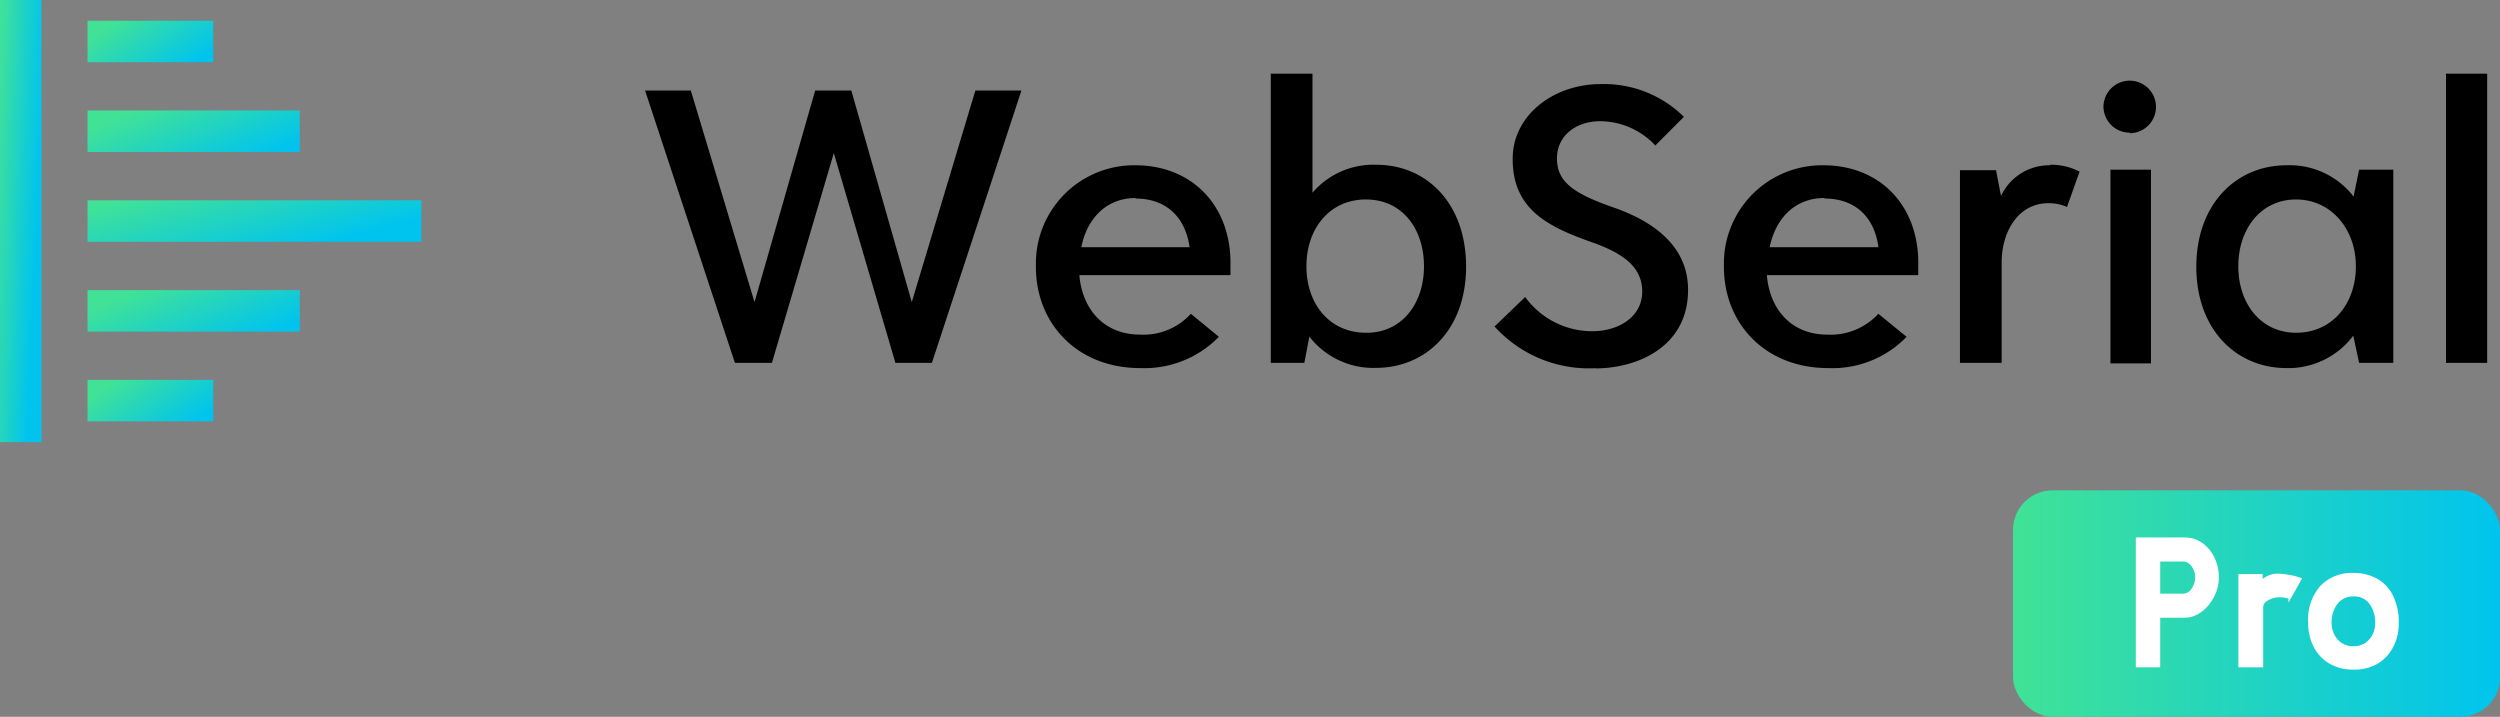 <svg id="Layer_1" data-name="Layer 1" xmlns="http://www.w3.org/2000/svg" xmlns:xlink="http://www.w3.org/1999/xlink" viewBox="0 0 239.89 68.78"><rect x="0" y="0" width="239.89" height="68.78" fill="#808080" stroke="none"/><defs><style>.cls-1{fill:url(#linear-gradient);}.cls-2{fill:url(#linear-gradient-2);}.cls-3{fill:url(#linear-gradient-3);}.cls-4{fill:url(#linear-gradient-4);}.cls-5{fill:url(#linear-gradient-5);}.cls-6{fill:url(#linear-gradient-6);}.cls-7{fill:url(#linear-gradient-7);}.cls-8{fill:#fff;stroke:#fff;stroke-miterlimit:10;stroke-width:0.25px;}</style><linearGradient id="linear-gradient" x1="-468.95" y1="115.97" x2="-467.95" y2="115.97" gradientTransform="matrix(10.93, 1.68, -5.1, 3.6, 5726.42, 373.55)" gradientUnits="userSpaceOnUse"><stop offset="0" stop-color="#41e296"/><stop offset="1" stop-color="#00c4ee"/></linearGradient><linearGradient id="linear-gradient-2" x1="-485.73" y1="123.8" x2="-484.73" y2="123.8" gradientTransform="matrix(18.45, 1.68, -8.61, 3.6, 10037.74, 382.17)" xlink:href="#linear-gradient"/><linearGradient id="linear-gradient-3" x1="-494.65" y1="127.9" x2="-493.65" y2="127.9" gradientTransform="matrix(29.03, 1.68, -13.53, 3.6, 16097.61, 390.79)" xlink:href="#linear-gradient"/><linearGradient id="linear-gradient-4" x1="-485.73" y1="123.8" x2="-484.73" y2="123.8" gradientTransform="matrix(18.45, 1.68, -8.61, 3.6, 10037.74, 399.4)" xlink:href="#linear-gradient"/><linearGradient id="linear-gradient-5" x1="-468.95" y1="115.97" x2="-467.95" y2="115.97" gradientTransform="matrix(10.93, 1.68, -5.1, 3.6, 5726.42, 408.02)" xlink:href="#linear-gradient"/><linearGradient id="linear-gradient-6" x1="-419.46" y1="3.6" x2="-418.46" y2="3.6" gradientTransform="matrix(3.6, 17.93, -1.68, 38.45, 1515.74, 7391.79)" xlink:href="#linear-gradient"/><linearGradient id="linear-gradient-7" x1="193.16" y1="57.92" x2="239.89" y2="57.92" gradientTransform="matrix(1, 0, 0, 1, 0, 0)" xlink:href="#linear-gradient"/></defs><g id="c32d7929-c758-99d9-443c-1ff065e055ec"><path d="M126.52,35.48l-6.1,20.3-5.8-20.3h-3.47l-5.82,20.3-6.11-20.3H94.83l8.62,26.13H107l5.94-20.13,5.91,20.13h3.5l8.59-26.13ZM151,52c0-5.52-3.72-9.35-9.12-9.35a9.42,9.42,0,0,0-9.55,9.3c0,.15,0,.29,0,.44,0,5.49,4,9.72,10,9.72a10,10,0,0,0,7.56-3L147.2,56.9a6.15,6.15,0,0,1-4.85,2c-3.47,0-5.57-2.41-5.85-5.71H151Zm-9.12-6.16c2.91,0,4.78,1.73,5.2,4.67H136.69c.56-2.85,2.49-4.72,5.21-4.72ZM165,42.6a7.7,7.7,0,0,0-6.13,2.68V33.86h-4V61.61h3.22l.48-2.52a7.77,7.77,0,0,0,6.38,3c4.82,0,8.66-3.67,8.66-9.72S169.84,42.6,165,42.6Zm-1,16.12c-3.47,0-5.71-2.74-5.71-6.38s2.24-6.41,5.71-6.41,5.57,2.8,5.57,6.41-2.14,6.38-5.5,6.38Zm22,3.42c4.09,0,8.91-2.1,8.91-7.53,0-4.15-3.22-6.55-7.2-7.93s-5.38-2.54-5.38-4.7,1.82-3.56,4.15-3.56a7.32,7.32,0,0,1,5.29,2.33L194.51,38a10.91,10.91,0,0,0-8-3.14c-4.45,0-8.43,2.94-8.43,7.17,0,4.79,3.25,6.47,7.59,8,2.66.95,4.84,2.18,4.84,4.73s-2.43,3.81-4.73,3.81a7.93,7.93,0,0,1-6.5-3.28l-2.94,2.83a12.22,12.22,0,0,0,9.71,4ZM217,52c0-5.52-3.7-9.35-9.1-9.35a9.42,9.42,0,0,0-9.55,9.3c0,.15,0,.29,0,.44,0,5.49,4,9.72,10,9.72a9.91,9.91,0,0,0,7.53-3l-2.71-2.21a6.22,6.22,0,0,1-4.88,2c-3.47,0-5.54-2.41-5.82-5.71H217Zm-9-6.16c2.91,0,4.78,1.73,5.18,4.67H202.74C203.33,47.66,205.23,45.79,208,45.79Zm21.67-3.19a5.11,5.11,0,0,0-4.73,2.94l-.48-2.47H221V61.61h4V52c0-3,1.6-5.71,4.48-5.71a4.22,4.22,0,0,1,1.79.36l1.21-3.39a5.92,5.92,0,0,0-2.83-.66Zm7.64-3.08A2.52,2.52,0,1,0,234.77,37a2.52,2.52,0,0,0,2.54,2.52Zm-1.87,22.09h3.89V43.07h-3.89ZM259.3,43.07l-.53,2.58a7.75,7.75,0,0,0-6.44-3c-4.82,0-8.65,3.72-8.65,9.74s3.83,9.72,8.65,9.72A7.79,7.79,0,0,0,258.74,59l.56,2.61h3.28V43.07Zm-6.05,15.65c-3.33,0-5.54-2.74-5.54-6.38s2.21-6.41,5.54-6.41,5.74,2.8,5.74,6.41-2.27,6.38-5.74,6.38Zm14.39,2.89h3.95V33.86h-3.95Z" transform="translate(-32.93 -26.79)"/></g><g id="dd3b708d-f65d-6e48-498a-f48c308d4368"><rect class="cls-1" x="8.4" y="1.99" width="12.06" height="3.98"/><rect class="cls-2" x="8.4" y="10.6" width="20.36" height="3.98"/><rect class="cls-3" x="8.4" y="19.22" width="32.03" height="3.98"/><rect class="cls-4" x="8.4" y="27.84" width="20.36" height="3.98"/><rect class="cls-5" x="8.4" y="36.45" width="12.06" height="3.98"/><rect class="cls-6" width="3.98" height="42.42"/></g><rect class="cls-7" x="193.16" y="47.05" width="46.73" height="21.73" rx="3.8"/><path class="cls-8" d="M238,90.7l0-12.21h4.55a2.73,2.73,0,0,1,1.67.53,3.58,3.58,0,0,1,1.11,1.38,4.3,4.3,0,0,1,.39,1.81,3.7,3.7,0,0,1-.25,1.34,4.47,4.47,0,0,1-.69,1.2,3.35,3.35,0,0,1-1,.86,2.52,2.52,0,0,1-1.26.33h-2.43V90.7Zm2.09-6.82h2.34a1.08,1.08,0,0,0,.88-.51,1.94,1.94,0,0,0,.38-1.16,1.8,1.8,0,0,0-.4-1.19,1.09,1.09,0,0,0-.81-.47h-2.39Z" transform="translate(-32.93 -26.79)"/><path class="cls-8" d="M247.84,90.7V82h2.08v.64a2.15,2.15,0,0,1,1.63-.68,7.59,7.59,0,0,1,2.1.39l-1,1.79a2.93,2.93,0,0,0-1.3-.14,2.22,2.22,0,0,0-1,.39.81.81,0,0,0-.38.71V90.7Z" transform="translate(-32.93 -26.79)"/><path class="cls-8" d="M258.76,90.92a4.41,4.41,0,0,1-2.21-.54,3.85,3.85,0,0,1-1.48-1.54,4.81,4.81,0,0,1-.53-2.29,4.72,4.72,0,0,1,1.16-3.48,4.08,4.08,0,0,1,3.06-1.18,4.49,4.49,0,0,1,2.19.53A3.58,3.58,0,0,1,262.44,84a5.49,5.49,0,0,1,.54,2.57,4.7,4.7,0,0,1-.54,2.29A3.94,3.94,0,0,1,261,90.38,4.39,4.39,0,0,1,258.76,90.92Zm0-2a2.08,2.08,0,0,0,1.21-.34,2.2,2.2,0,0,0,.75-.88,2.68,2.68,0,0,0,.25-1.15,3.11,3.11,0,0,0-.57-1.88,1.9,1.9,0,0,0-1.64-.77,2,2,0,0,0-1.63.75,3,3,0,0,0-.59,1.9,2.71,2.71,0,0,0,.26,1.17,2.21,2.21,0,0,0,.76.87A2.11,2.11,0,0,0,258.76,88.92Z" transform="translate(-32.93 -26.79)"/></svg>